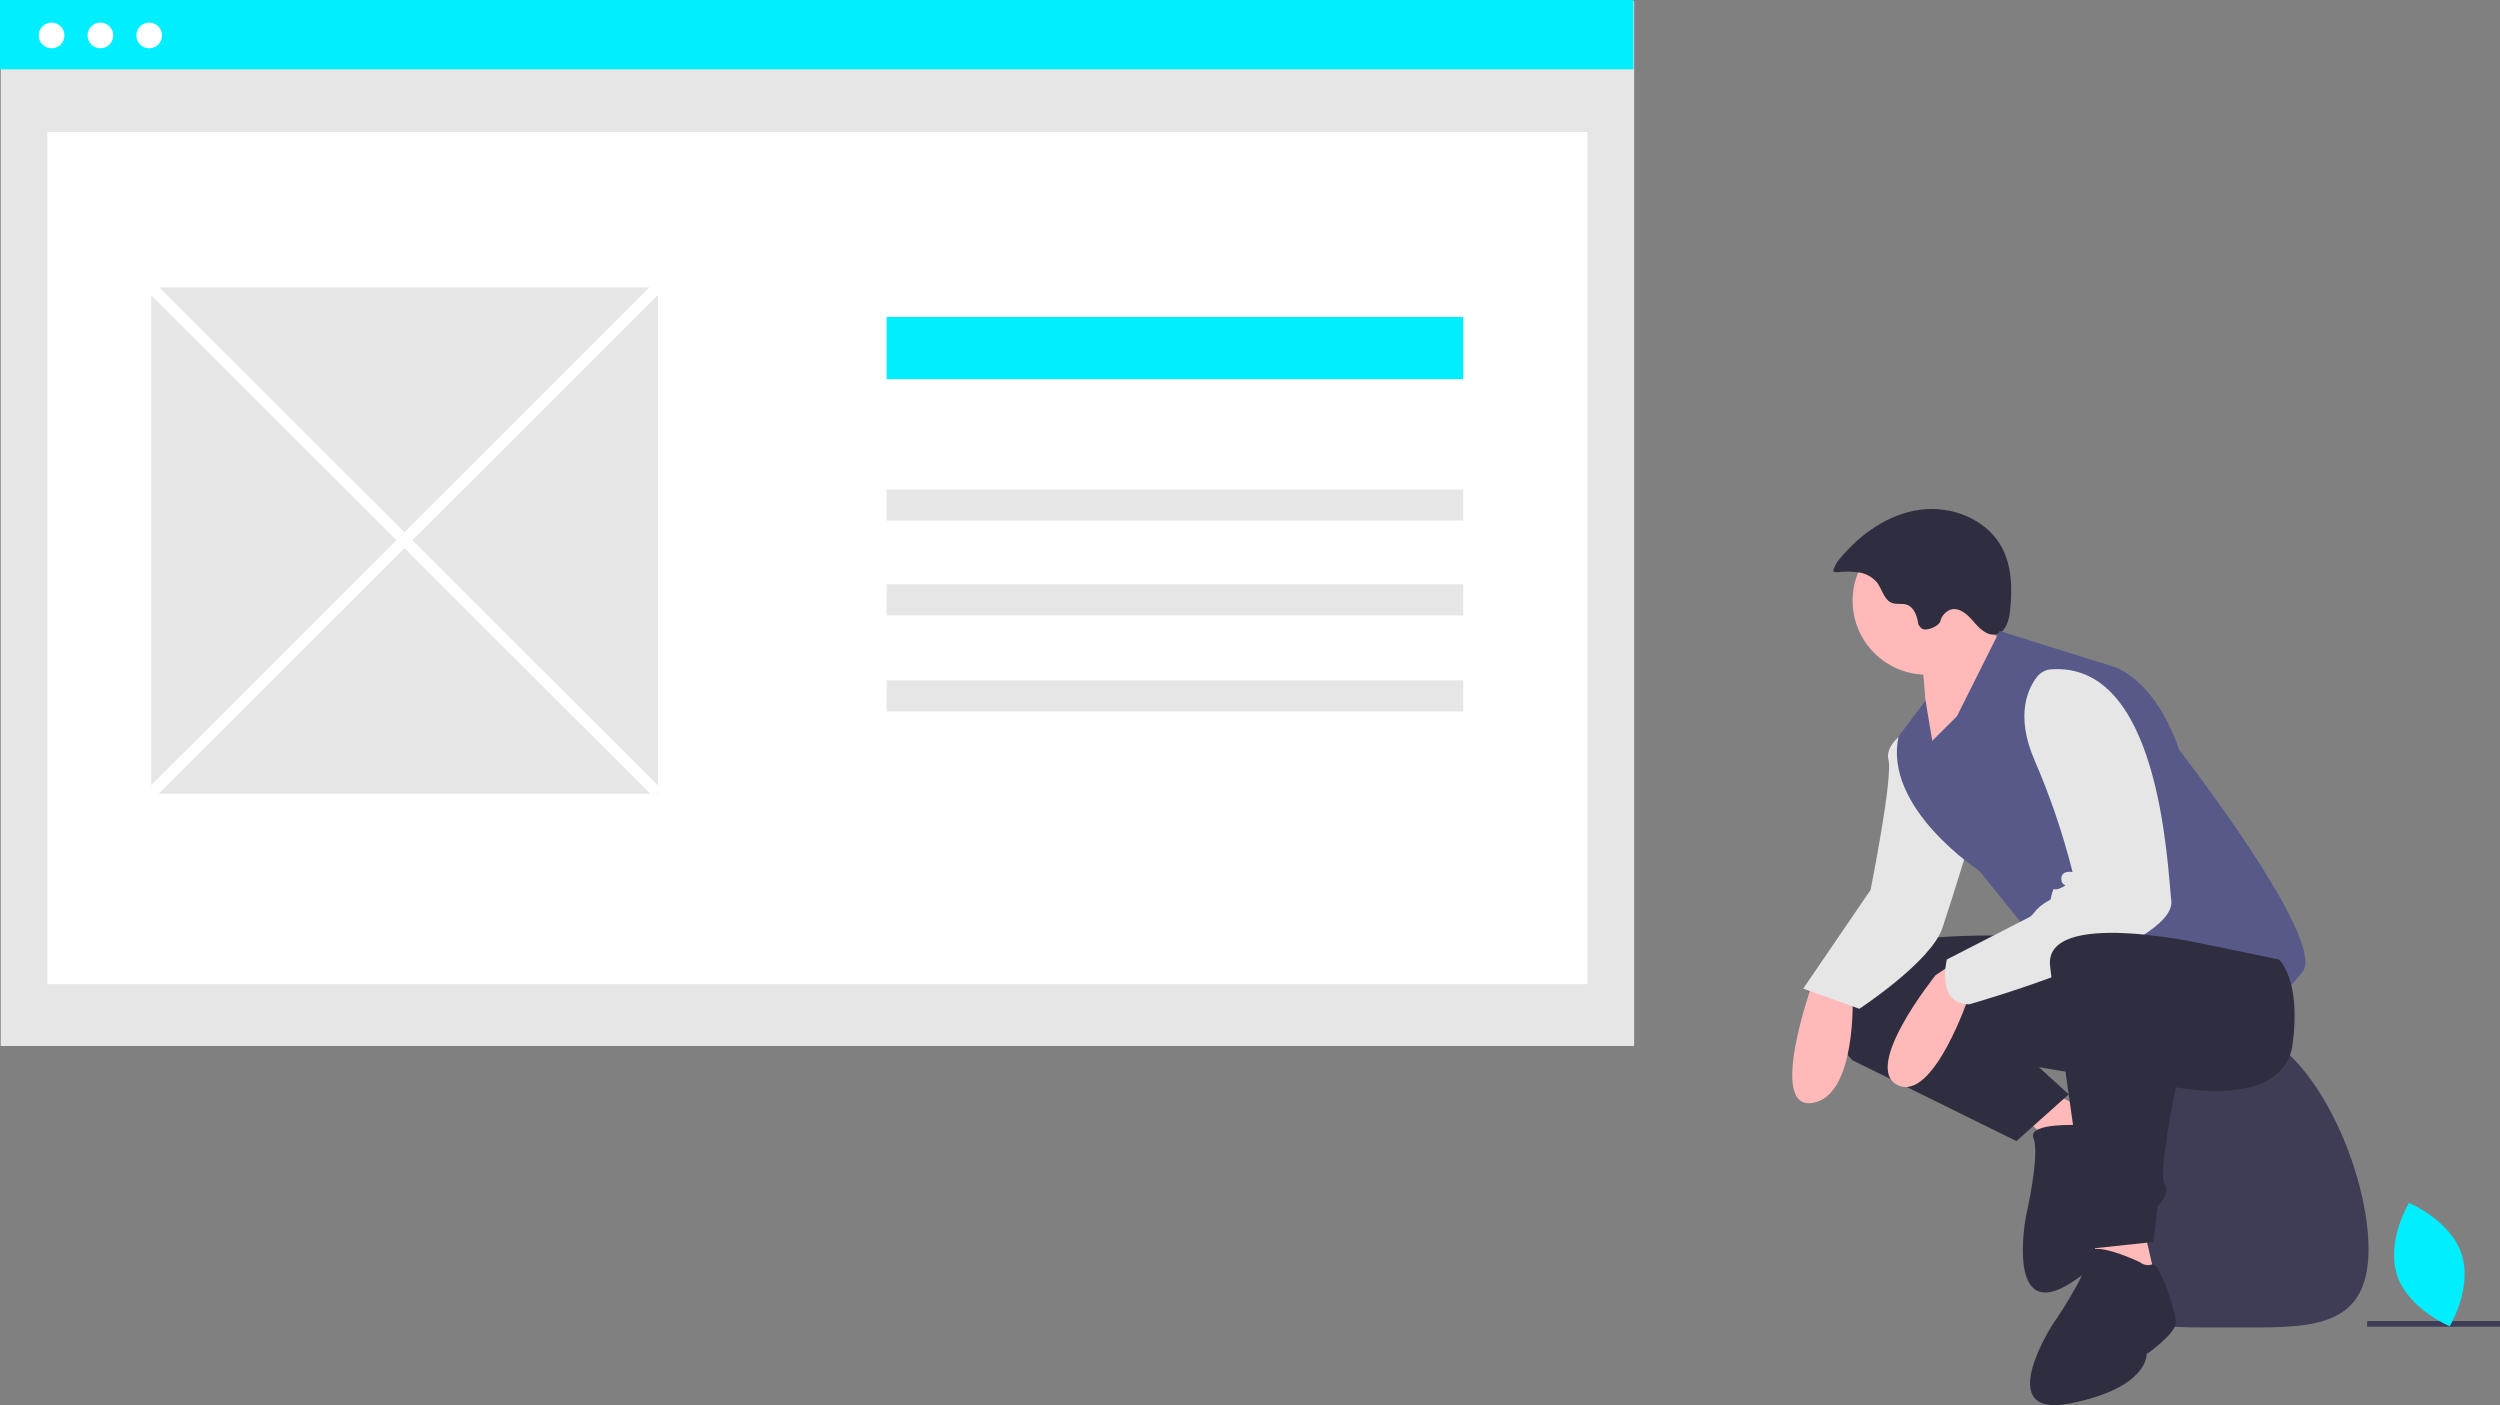 <svg width="290" height="163" viewBox="0 0 290 163" fill="none" xmlns="http://www.w3.org/2000/svg">
<rect x="0" y="0" width="290" height="163" fill="#808080" stroke="none"/>
<g clip-path="url(#clip0_18_8)">
<path d="M290 153.243H274.587V153.898H290V153.243Z" fill="#3F3D56"/>
<path d="M242.727 144.88C242.727 154.504 249.896 153.983 258.739 153.983C267.582 153.983 274.751 154.504 274.751 144.88C274.751 135.256 267.582 119.131 258.739 119.131C249.896 119.131 242.727 135.256 242.727 144.88Z" fill="#3F3D56"/>
<path d="M205.073 65.408C205.081 65.38 205.09 65.353 205.099 65.326C205.095 65.338 205.091 65.349 205.087 65.361L205.073 65.408Z" fill="#2F2E41"/>
<path d="M234.688 129.504L240.155 134.706L244.581 130.024L237.812 126.643L234.688 129.504Z" fill="#FFB9B9"/>
<path d="M241.734 130.532C241.734 130.532 235.11 130.099 235.885 132.031C236.659 133.963 235.018 141.063 235.018 141.063C235.018 141.063 232.557 153.814 240.339 148.74C248.121 143.666 246.427 140.141 246.427 140.141C246.427 140.141 248.699 136.711 248.215 135.504C247.731 134.297 243.885 129.66 243.148 130.241C242.958 130.408 242.728 130.523 242.48 130.574C242.232 130.625 241.975 130.611 241.734 130.532Z" fill="#2F2E41"/>
<path d="M244.061 108.957C244.061 108.957 214.901 106.616 212.557 112.598C210.214 118.58 214.901 123.002 214.901 123.002L233.907 132.365L239.969 126.948L236.51 123.782C236.51 123.782 256.037 127.423 256.558 124.562C257.079 121.701 254.475 106.616 244.061 108.957Z" fill="#2F2E41"/>
<path d="M210.214 114.159C210.214 114.159 205.007 128.724 210.214 127.943C215.421 127.163 214.901 115.459 214.901 115.459L210.214 114.159Z" fill="#FFB9B9"/>
<path d="M221.8 84.379C221.8 84.379 218.546 86.069 219.066 88.15C219.587 90.231 216.983 103.235 216.983 103.235L209.173 114.679L215.682 117.02C215.682 117.02 224.013 111.558 225.315 107.657C226.617 103.755 228.439 97.773 228.439 97.773L221.8 84.379Z" fill="#E6E6E6"/>
<path d="M223.492 78.266C228.238 78.266 232.084 74.424 232.084 69.683C232.084 64.943 228.238 61.101 223.492 61.101C218.747 61.101 214.901 64.943 214.901 69.683C214.901 74.424 218.747 78.266 223.492 78.266Z" fill="#FFB9B9"/>
<path d="M222.842 75.796C222.842 75.796 223.883 84.379 223.362 87.76C222.842 91.141 233.777 75.535 233.777 75.535C233.777 75.535 229.09 72.154 229.09 70.854C229.09 69.553 222.842 75.796 222.842 75.796Z" fill="#FFB9B9"/>
<path d="M213.096 66.382C213.931 66.282 214.775 66.288 215.608 66.399C216.449 66.515 217.216 66.943 217.755 67.598C218.349 68.392 218.547 69.6 219.478 69.944C220.033 70.15 220.675 69.954 221.231 70.159C221.897 70.404 222.236 71.14 222.413 71.827C222.59 72.514 222.365 72.276 222.819 72.822C223.273 73.368 224.903 72.675 225.075 72.068C225.147 71.76 225.295 71.475 225.505 71.238C225.715 71.001 225.981 70.82 226.278 70.712C227.301 70.416 228.254 71.304 228.943 72.115C229.632 72.927 230.554 73.832 231.589 73.578C232.674 73.311 233.045 71.978 233.164 70.867C233.436 68.338 233.396 65.652 232.172 63.422C230.399 60.194 226.354 58.627 222.703 59.133C219.053 59.639 215.83 61.916 213.475 64.748C213.056 65.18 212.765 65.719 212.634 66.307" fill="#2F2E41"/>
<path d="M224.143 85.939L227.007 83.078L231.954 73.195L245.232 77.356C245.232 77.356 249.919 78.657 252.783 86.979C252.783 86.979 269.967 109.087 267.103 112.728C264.239 116.369 263.718 116.109 259.032 113.248C256.091 111.48 252.943 110.082 249.659 109.087L237.161 110.387L229.611 101.024C229.611 101.024 218.415 93.742 220.238 85.419L223.362 81.257L224.143 85.939Z" fill="#575A89"/>
<path d="M226.096 112.078L224.534 113.118C224.534 113.118 215.942 123.782 220.108 125.863C224.274 127.943 228.439 115.459 228.439 115.459L226.096 112.078Z" fill="#FFB9B9"/>
<path d="M237.903 77.645C237.592 77.668 237.29 77.756 237.016 77.902C236.741 78.049 236.5 78.251 236.309 78.496C235.276 79.809 233.736 82.897 235.99 88.15C237.818 92.357 239.298 96.706 240.416 101.154C240.416 101.154 239.114 100.894 239.114 101.935C239.114 102.975 240.155 102.455 239.114 102.975C238.073 103.495 238.333 102.715 238.073 103.495C237.801 104.31 238.097 104.274 237.478 104.572C236.856 104.915 236.314 105.386 235.887 105.953C235.77 106.109 235.629 106.245 235.469 106.356L225.836 111.298C225.836 111.298 224.534 116.5 228.439 116.5C228.439 116.5 252.392 109.737 251.872 104.535C251.363 99.45 250.356 76.714 237.903 77.645Z" fill="#E6E6E6"/>
<path d="M243.02 143.289V150.051L250.309 149.531L248.747 142.768L243.02 143.289Z" fill="#FFB9B9"/>
<path d="M248.227 146.41C248.227 146.41 242.238 143.549 242.238 145.629C242.238 147.71 238.073 153.692 238.073 153.692C238.073 153.692 231.043 164.616 240.155 162.795C249.268 160.975 249.008 157.073 249.008 157.073C249.008 157.073 252.392 154.733 252.392 153.432C252.392 152.132 250.548 146.4 249.647 146.665C249.409 146.75 249.152 146.771 248.903 146.726C248.654 146.681 248.421 146.572 248.227 146.41Z" fill="#2F2E41"/>
<path d="M255.517 109.477C255.517 109.477 237.031 105.316 237.812 112.078C238.593 118.84 239.374 122.742 239.374 122.742L242.499 144.849L249.789 144.069L250.31 139.908C250.31 139.908 251.872 138.347 251.091 137.307C250.309 136.266 252.392 126.123 252.392 126.123C252.392 126.123 264.89 128.724 265.931 121.181C266.973 113.639 264.369 111.298 264.369 111.298L255.517 109.477Z" fill="#2F2E41"/>
<path d="M285.538 145.458C286.845 149.409 284.168 153.845 284.168 153.845C284.168 153.845 279.372 151.876 278.065 147.925C276.758 143.974 279.435 139.537 279.435 139.537C279.435 139.537 284.231 141.507 285.538 145.458Z" fill="#00EEFD"/>
<path d="M189.562 0.107H0.081V121.333H189.562V0.107Z" fill="#E6E6E6"/>
<path d="M184.144 15.312H5.499V114.161H184.144V15.312Z" fill="white"/>
<path d="M189.481 0H0V8.041H189.481V0Z" fill="#00EEFD"/>
<path d="M5.982 5.602C6.806 5.602 7.474 4.934 7.474 4.111C7.474 3.288 6.806 2.621 5.982 2.621C5.158 2.621 4.49 3.288 4.49 4.111C4.49 4.934 5.158 5.602 5.982 5.602Z" fill="white"/>
<path d="M11.645 5.602C12.469 5.602 13.137 4.934 13.137 4.111C13.137 3.288 12.469 2.621 11.645 2.621C10.821 2.621 10.153 3.288 10.153 4.111C10.153 4.934 10.821 5.602 11.645 5.602Z" fill="white"/>
<path d="M17.308 5.602C18.132 5.602 18.8 4.934 18.8 4.111C18.8 3.288 18.132 2.621 17.308 2.621C16.484 2.621 15.816 3.288 15.816 4.111C15.816 4.934 16.484 5.602 17.308 5.602Z" fill="white"/>
<path d="M169.733 36.772H102.846V43.979H169.733V36.772Z" fill="#00EEFD"/>
<path d="M169.733 56.779H102.846V60.383H169.733V56.779Z" fill="#E6E6E6"/>
<path d="M169.733 67.778H102.846V71.382H169.733V67.778Z" fill="#E6E6E6"/>
<path d="M169.733 78.916H102.846V82.52H169.733V78.916Z" fill="#E6E6E6"/>
<path d="M76.318 33.345H17.538V92.064H76.318V33.345Z" fill="#E6E6E6"/>
<path d="M18.025 32.882L17.098 33.808L75.798 92.447L76.725 91.52L18.025 32.882Z" fill="white"/>
<path d="M75.798 32.882L17.098 91.52L18.025 92.447L76.725 33.808L75.798 32.882Z" fill="white"/>
</g>
<defs>
<clipPath id="clip0_18_8">
<rect width="290" height="163" fill="white"/>
</clipPath>
</defs>
</svg>
